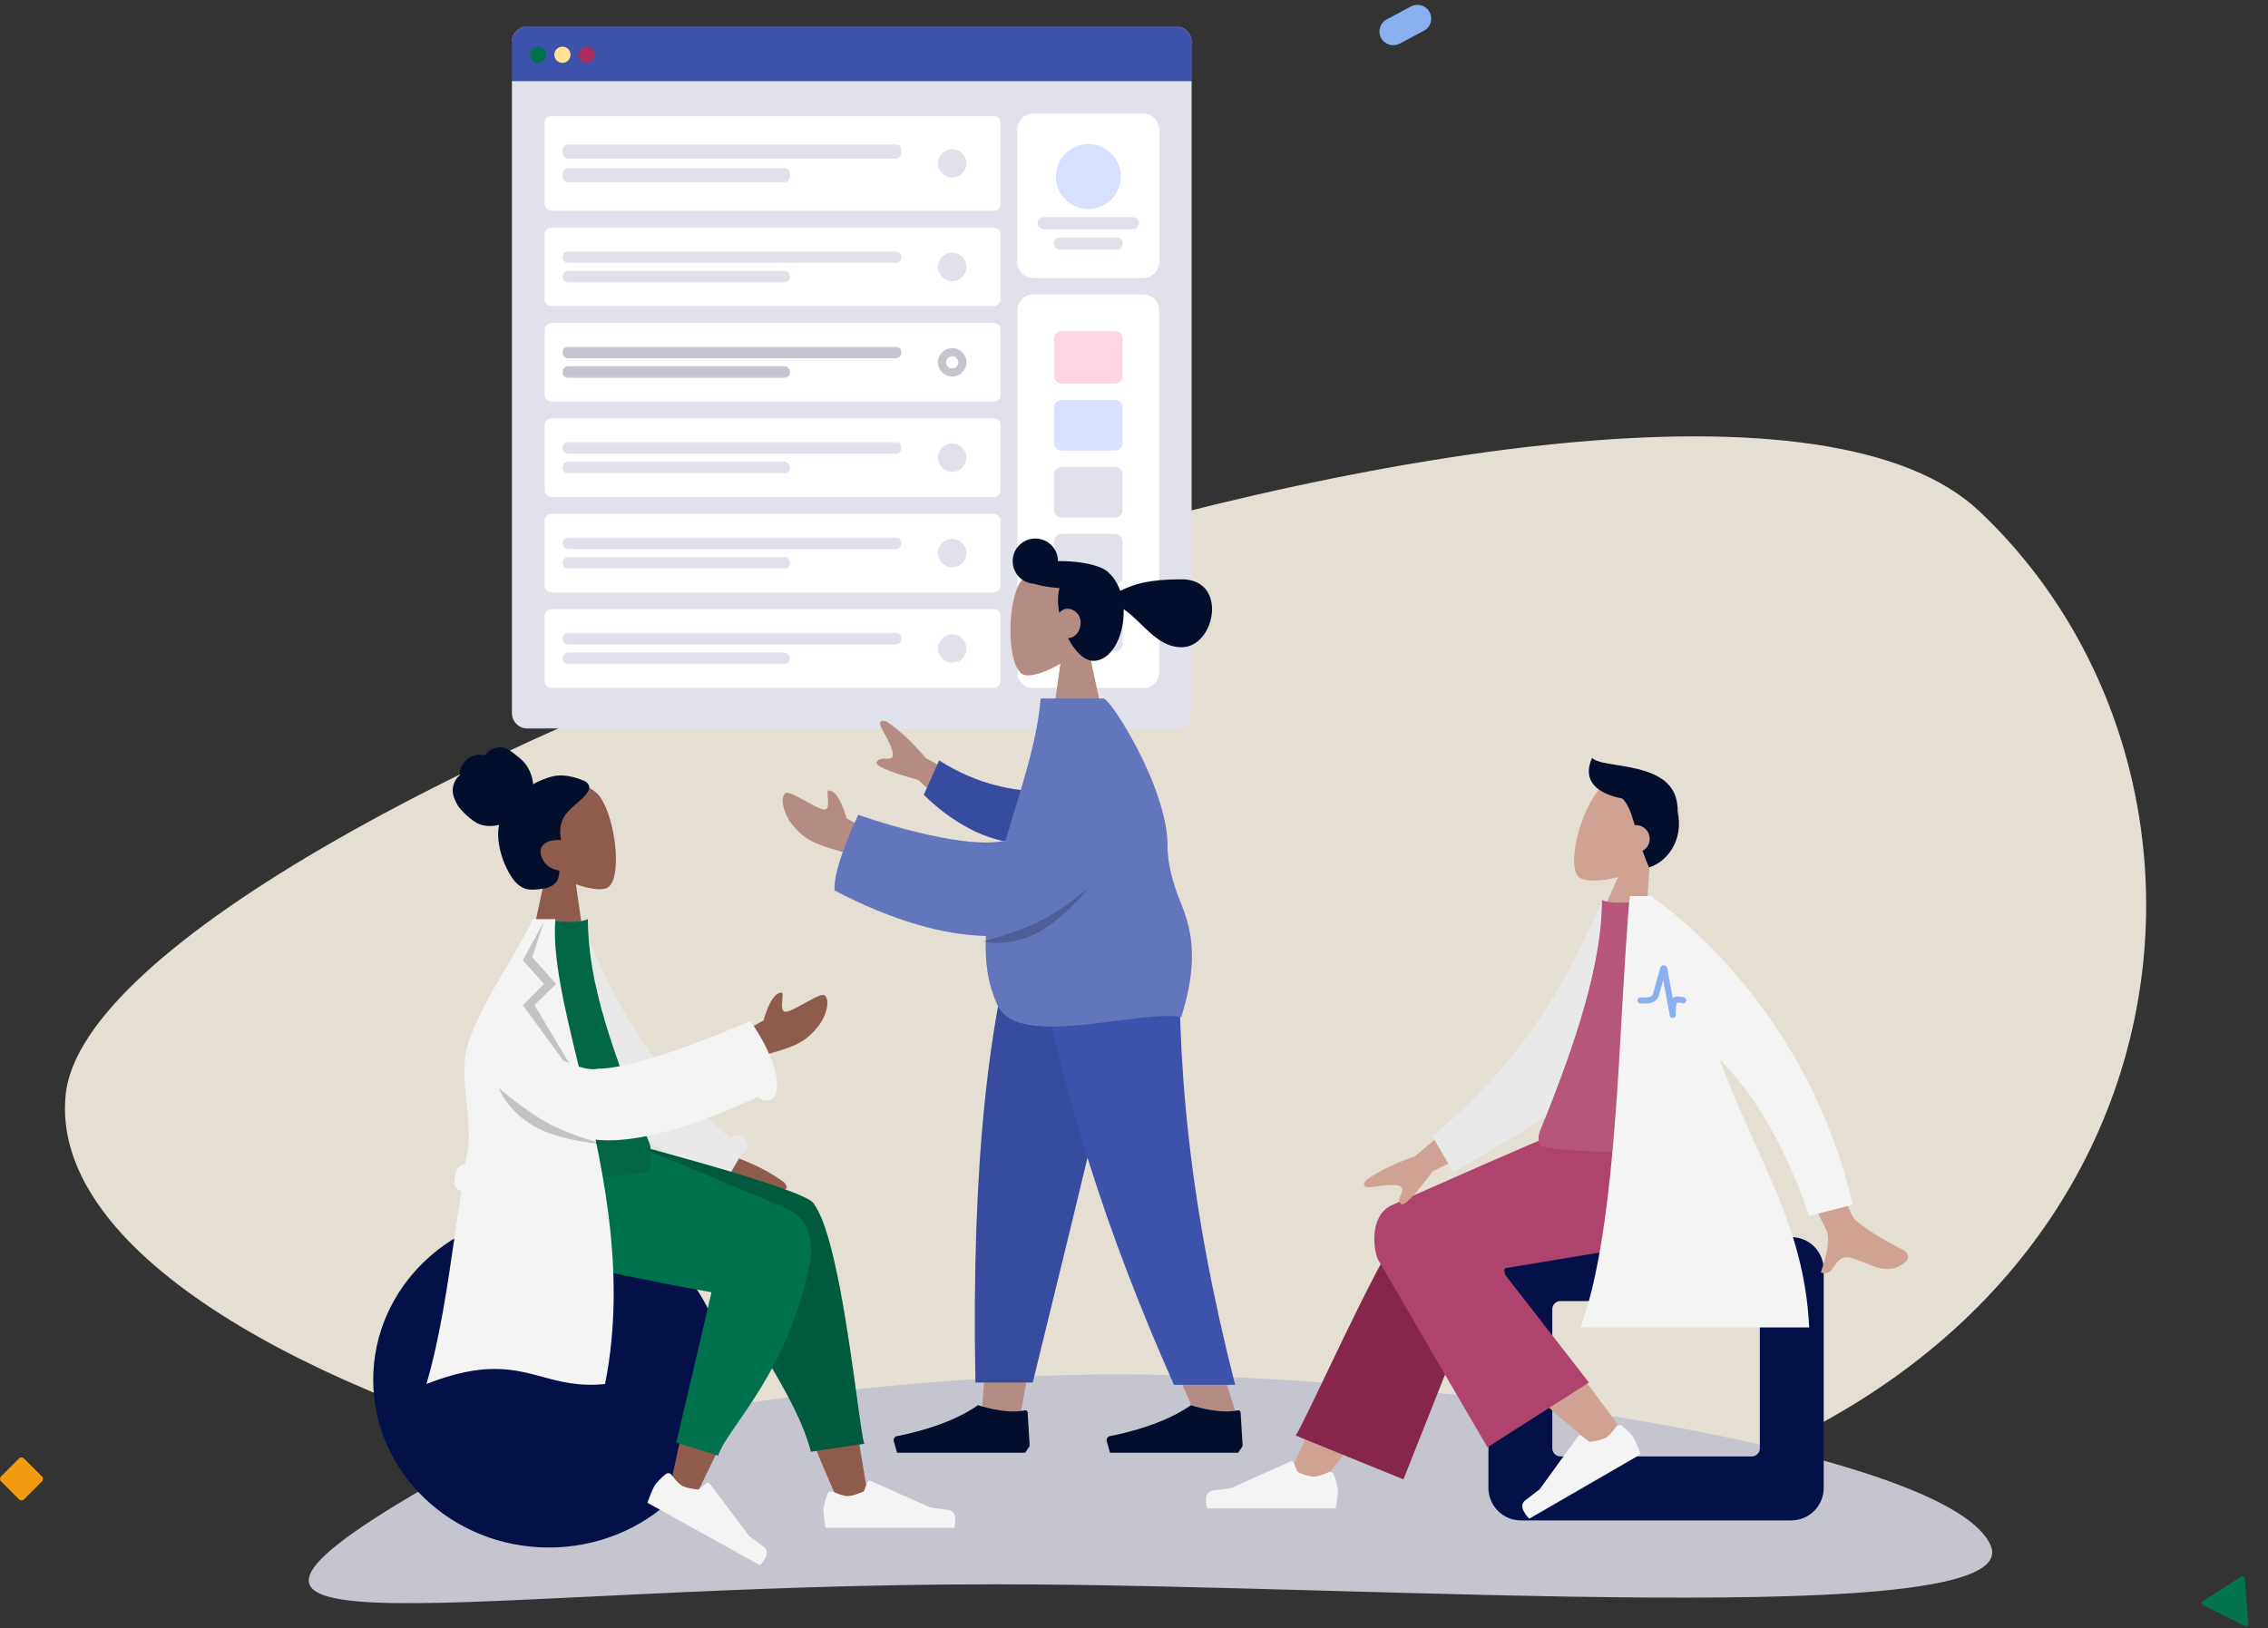 <svg width="1117" height="802" viewBox="0 0 1117 802" fill="none" xmlns="http://www.w3.org/2000/svg">
<rect x="0" y="0" width="1117" height="802" fill="#333333" stroke="none"/>
<path fill-rule="evenodd" clip-rule="evenodd" d="M32.341 539.294C46.927 394.338 829.545 114.555 974.835 251.856C1120.12 389.156 1083.34 677.952 778.875 743.936C474.4 809.92 17.755 684.251 32.341 539.294Z" fill="#E5DED3"/>
<path d="M980.5 761.58C997.826 804.192 677.501 780.474 490.5 780.474C226.501 780.474 57.999 820.934 208.999 733.08C263.999 701.08 430.999 677.08 549.999 677.08C717 677.08 962 716.08 980.5 761.58Z" fill="#C5C5D0"/>
<mask id="mask0_37_84" style="mask-type:luminance" maskUnits="userSpaceOnUse" x="252" y="12" width="336" height="347">
<path d="M587.003 12.976H252.003V358.976H587.003V12.976Z" fill="white"/>
</mask>
<g mask="url(#mask0_37_84)">
<path d="M579.003 12.976H260.003C255.585 12.976 252.003 16.557 252.003 20.976V350.976C252.003 355.394 255.585 358.976 260.003 358.976H579.003C583.421 358.976 587.003 355.394 587.003 350.976V20.976C587.003 16.557 583.421 12.976 579.003 12.976Z" fill="#E1E1EC"/>
<path d="M563.003 55.976H509.003C504.585 55.976 501.003 59.557 501.003 63.976V128.976C501.003 133.394 504.585 136.976 509.003 136.976H563.003C567.421 136.976 571.003 133.394 571.003 128.976V63.976C571.003 59.557 567.421 55.976 563.003 55.976Z" fill="white"/>
<path fill-rule="evenodd" clip-rule="evenodd" d="M536.003 102.976C544.839 102.976 552.003 95.813 552.003 86.976C552.003 78.139 544.839 70.976 536.003 70.976C527.166 70.976 520.003 78.139 520.003 86.976C520.003 95.813 527.166 102.976 536.003 102.976Z" fill="#DAE0FF"/>
<path d="M558.003 106.976H514.003C512.346 106.976 511.003 108.319 511.003 109.976C511.003 111.632 512.346 112.976 514.003 112.976H558.003C559.66 112.976 561.003 111.632 561.003 109.976C561.003 108.319 559.66 106.976 558.003 106.976Z" fill="#E1E1EC"/>
<path d="M550.003 116.976H522.003C520.346 116.976 519.003 118.319 519.003 119.976C519.003 121.632 520.346 122.976 522.003 122.976H550.003C551.66 122.976 553.003 121.632 553.003 119.976C553.003 118.319 551.66 116.976 550.003 116.976Z" fill="#E1E1EC"/>
<path d="M252.003 20.976C252.003 16.557 255.585 12.976 260.003 12.976H579.003C583.421 12.976 587.003 16.557 587.003 20.976V39.976H252.003V20.976Z" fill="#3C52AB"/>
<path fill-rule="evenodd" clip-rule="evenodd" d="M265.003 30.976C267.212 30.976 269.003 29.185 269.003 26.976C269.003 24.767 267.212 22.976 265.003 22.976C262.794 22.976 261.003 24.767 261.003 26.976C261.003 29.185 262.794 30.976 265.003 30.976Z" fill="#00714D"/>
<path fill-rule="evenodd" clip-rule="evenodd" d="M277.003 30.976C279.212 30.976 281.003 29.185 281.003 26.976C281.003 24.767 279.212 22.976 277.003 22.976C274.794 22.976 273.003 24.767 273.003 26.976C273.003 29.185 274.794 30.976 277.003 30.976Z" fill="#FFE197"/>
<path fill-rule="evenodd" clip-rule="evenodd" d="M289.003 30.976C291.212 30.976 293.003 29.185 293.003 26.976C293.003 24.767 291.212 22.976 289.003 22.976C286.794 22.976 285.003 24.767 285.003 26.976C285.003 29.185 286.794 30.976 289.003 30.976Z" fill="#A62F5D"/>
<mask id="mask1_37_84" style="mask-type:luminance" maskUnits="userSpaceOnUse" x="501" y="144" width="71" height="195">
<path d="M571.003 144.976H501.003V338.976H571.003V144.976Z" fill="white"/>
</mask>
<g mask="url(#mask1_37_84)">
<path d="M563.003 144.976H509.003C504.585 144.976 501.003 148.557 501.003 152.976V330.976C501.003 335.394 504.585 338.976 509.003 338.976H563.003C567.421 338.976 571.003 335.394 571.003 330.976V152.976C571.003 148.557 567.421 144.976 563.003 144.976Z" fill="white"/>
<mask id="mask2_37_84" style="mask-type:luminance" maskUnits="userSpaceOnUse" x="519" y="162" width="35" height="159">
<path d="M553.003 162.976H519.003V320.976H553.003V162.976Z" fill="white"/>
</mask>
<g mask="url(#mask2_37_84)">
<path d="M549.003 162.976H523.003C520.794 162.976 519.003 164.766 519.003 166.976V184.976C519.003 187.185 520.794 188.976 523.003 188.976H549.003C551.212 188.976 553.003 187.185 553.003 184.976V166.976C553.003 164.766 551.212 162.976 549.003 162.976Z" fill="#FFD5E1"/>
<path d="M519.003 200.976C519.003 198.767 520.794 196.976 523.003 196.976H549.003C551.212 196.976 553.003 198.767 553.003 200.976V217.976C553.003 220.185 551.212 221.976 549.003 221.976H523.003C520.794 221.976 519.003 220.185 519.003 217.976V200.976Z" fill="#DAE0FF"/>
<path d="M549.003 229.976H523.003C520.794 229.976 519.003 231.766 519.003 233.976V250.976C519.003 253.185 520.794 254.976 523.003 254.976H549.003C551.212 254.976 553.003 253.185 553.003 250.976V233.976C553.003 231.766 551.212 229.976 549.003 229.976Z" fill="#E1E1EC"/>
<path d="M549.003 295.976H523.003C520.794 295.976 519.003 297.766 519.003 299.976V316.976C519.003 319.185 520.794 320.976 523.003 320.976H549.003C551.212 320.976 553.003 319.185 553.003 316.976V299.976C553.003 297.766 551.212 295.976 549.003 295.976Z" fill="#E1E1EC"/>
<path d="M549.003 262.976H523.003C520.794 262.976 519.003 264.766 519.003 266.976V283.976C519.003 286.185 520.794 287.976 523.003 287.976H549.003C551.212 287.976 553.003 286.185 553.003 283.976V266.976C553.003 264.766 551.212 262.976 549.003 262.976Z" fill="#E1E1EC"/>
</g>
</g>
<mask id="mask3_37_84" style="mask-type:luminance" maskUnits="userSpaceOnUse" x="268" y="56" width="226" height="283">
<path d="M493.003 56.976H268.003V338.976H493.003V56.976Z" fill="white"/>
</mask>
<g mask="url(#mask3_37_84)">
<mask id="mask4_37_84" style="mask-type:luminance" maskUnits="userSpaceOnUse" x="268" y="56" width="226" height="48">
<path d="M493.003 56.976H268.003V103.976H493.003V56.976Z" fill="white"/>
</mask>
<g mask="url(#mask4_37_84)">
<path d="M489.003 56.976H272.003C269.794 56.976 268.003 58.766 268.003 60.976V99.976C268.003 102.185 269.794 103.976 272.003 103.976H489.003C491.212 103.976 493.003 102.185 493.003 99.976V60.976C493.003 58.766 491.212 56.976 489.003 56.976Z" fill="white"/>
<mask id="mask5_37_84" style="mask-type:luminance" maskUnits="userSpaceOnUse" x="277" y="71" width="168" height="19">
<path d="M444.003 71.075H277.003V89.875H444.003V71.075Z" fill="white"/>
</mask>
<g mask="url(#mask5_37_84)">
<path d="M441.003 71.075H280.003C278.346 71.075 277.003 72.418 277.003 74.075V75.125C277.003 76.782 278.346 78.125 280.003 78.125H441.003C442.66 78.125 444.003 76.782 444.003 75.125V74.075C444.003 72.418 442.66 71.075 441.003 71.075Z" fill="#E1E1EC"/>
<path d="M386.099 82.825H280.003C278.346 82.825 277.003 84.168 277.003 85.825V86.875C277.003 88.532 278.346 89.875 280.003 89.875H386.099C387.756 89.875 389.099 88.532 389.099 86.875V85.825C389.099 84.168 387.756 82.825 386.099 82.825Z" fill="#E1E1EC"/>
</g>
<path fill-rule="evenodd" clip-rule="evenodd" d="M468.957 87.476C472.823 87.476 475.957 84.342 475.957 80.476C475.957 76.61 472.823 73.476 468.957 73.476C465.091 73.476 461.957 76.61 461.957 80.476C461.957 84.342 465.091 87.476 468.957 87.476Z" fill="#E1E1EC"/>
<path fill-rule="evenodd" clip-rule="evenodd" d="M468.957 83.476C470.614 83.476 471.957 82.133 471.957 80.476C471.957 78.819 470.614 77.476 468.957 77.476C467.3 77.476 465.957 78.819 465.957 80.476C465.957 82.133 467.3 83.476 468.957 83.476Z" fill="#E1E1EC"/>
</g>
<mask id="mask6_37_84" style="mask-type:luminance" maskUnits="userSpaceOnUse" x="268" y="111" width="226" height="40">
<path d="M493.003 111.976H268.003V150.976H493.003V111.976Z" fill="white"/>
</mask>
<g mask="url(#mask6_37_84)">
<path d="M489.003 111.976H272.003C269.794 111.976 268.003 113.766 268.003 115.976V146.976C268.003 149.185 269.794 150.976 272.003 150.976H489.003C491.212 150.976 493.003 149.185 493.003 146.976V115.976C493.003 113.766 491.212 111.976 489.003 111.976Z" fill="white"/>
<mask id="mask7_37_84" style="mask-type:luminance" maskUnits="userSpaceOnUse" x="277" y="123" width="168" height="17">
<path d="M444.003 123.676H277.003V139.276H444.003V123.676Z" fill="white"/>
</mask>
<g mask="url(#mask7_37_84)">
<path d="M441.078 123.676H279.928C278.313 123.676 277.003 124.985 277.003 126.601C277.003 128.216 278.313 129.526 279.928 129.526H441.078C442.693 129.526 444.003 128.216 444.003 126.601C444.003 124.985 442.693 123.676 441.078 123.676Z" fill="#E1E1EC"/>
<path d="M386.174 133.426H279.928C278.313 133.426 277.003 134.735 277.003 136.351C277.003 137.966 278.313 139.276 279.928 139.276H386.174C387.789 139.276 389.099 137.966 389.099 136.351C389.099 134.735 387.789 133.426 386.174 133.426Z" fill="#E1E1EC"/>
</g>
<path fill-rule="evenodd" clip-rule="evenodd" d="M468.957 138.476C472.823 138.476 475.957 135.342 475.957 131.476C475.957 127.61 472.823 124.476 468.957 124.476C465.091 124.476 461.957 127.61 461.957 131.476C461.957 135.342 465.091 138.476 468.957 138.476Z" fill="#E1E1EC"/>
<path fill-rule="evenodd" clip-rule="evenodd" d="M468.957 134.476C470.614 134.476 471.957 133.133 471.957 131.476C471.957 129.819 470.614 128.476 468.957 128.476C467.3 128.476 465.957 129.819 465.957 131.476C465.957 133.133 467.3 134.476 468.957 134.476Z" fill="#E1E1EC"/>
</g>
<mask id="mask8_37_84" style="mask-type:luminance" maskUnits="userSpaceOnUse" x="268" y="158" width="226" height="40">
<path d="M493.003 158.976H268.003V197.976H493.003V158.976Z" fill="white"/>
</mask>
<g mask="url(#mask8_37_84)">
<path d="M489.003 158.976H272.003C269.794 158.976 268.003 160.766 268.003 162.976V193.976C268.003 196.185 269.794 197.976 272.003 197.976H489.003C491.212 197.976 493.003 196.185 493.003 193.976V162.976C493.003 160.766 491.212 158.976 489.003 158.976Z" fill="white"/>
<mask id="mask9_37_84" style="mask-type:luminance" maskUnits="userSpaceOnUse" x="277" y="170" width="168" height="17">
<path d="M444.003 170.676H277.003V186.276H444.003V170.676Z" fill="white"/>
</mask>
<g mask="url(#mask9_37_84)">
<path d="M441.078 170.676H279.928C278.313 170.676 277.003 171.985 277.003 173.601C277.003 175.216 278.313 176.526 279.928 176.526H441.078C442.693 176.526 444.003 175.216 444.003 173.601C444.003 171.985 442.693 170.676 441.078 170.676Z" fill="#C5C5D0"/>
<path d="M386.174 180.426H279.928C278.313 180.426 277.003 181.735 277.003 183.351C277.003 184.966 278.313 186.276 279.928 186.276H386.174C387.789 186.276 389.099 184.966 389.099 183.351C389.099 181.735 387.789 180.426 386.174 180.426Z" fill="#C5C5D0"/>
</g>
<path fill-rule="evenodd" clip-rule="evenodd" d="M468.957 185.476C472.823 185.476 475.957 182.342 475.957 178.476C475.957 174.61 472.823 171.476 468.957 171.476C465.091 171.476 461.957 174.61 461.957 178.476C461.957 182.342 465.091 185.476 468.957 185.476Z" fill="#C5C5D0"/>
<path fill-rule="evenodd" clip-rule="evenodd" d="M468.957 181.476C470.614 181.476 471.957 180.133 471.957 178.476C471.957 176.819 470.614 175.476 468.957 175.476C467.3 175.476 465.957 176.819 465.957 178.476C465.957 180.133 467.3 181.476 468.957 181.476Z" fill="white"/>
</g>
<mask id="mask10_37_84" style="mask-type:luminance" maskUnits="userSpaceOnUse" x="268" y="299" width="226" height="40">
<path d="M493.003 299.976H268.003V338.976H493.003V299.976Z" fill="white"/>
</mask>
<g mask="url(#mask10_37_84)">
<path d="M489.003 299.976H272.003C269.794 299.976 268.003 301.766 268.003 303.976V334.976C268.003 337.185 269.794 338.976 272.003 338.976H489.003C491.212 338.976 493.003 337.185 493.003 334.976V303.976C493.003 301.766 491.212 299.976 489.003 299.976Z" fill="white"/>
<mask id="mask11_37_84" style="mask-type:luminance" maskUnits="userSpaceOnUse" x="277" y="311" width="168" height="17">
<path d="M444.003 311.676H277.003V327.276H444.003V311.676Z" fill="white"/>
</mask>
<g mask="url(#mask11_37_84)">
<path d="M441.078 311.676H279.928C278.313 311.676 277.003 312.985 277.003 314.601C277.003 316.216 278.313 317.526 279.928 317.526H441.078C442.693 317.526 444.003 316.216 444.003 314.601C444.003 312.985 442.693 311.676 441.078 311.676Z" fill="#E1E1EC"/>
<path d="M386.174 321.426H279.928C278.313 321.426 277.003 322.735 277.003 324.351C277.003 325.966 278.313 327.276 279.928 327.276H386.174C387.789 327.276 389.099 325.966 389.099 324.351C389.099 322.735 387.789 321.426 386.174 321.426Z" fill="#E1E1EC"/>
</g>
<path fill-rule="evenodd" clip-rule="evenodd" d="M468.957 326.476C472.823 326.476 475.957 323.342 475.957 319.476C475.957 315.61 472.823 312.476 468.957 312.476C465.091 312.476 461.957 315.61 461.957 319.476C461.957 323.342 465.091 326.476 468.957 326.476Z" fill="#E1E1EC"/>
<path fill-rule="evenodd" clip-rule="evenodd" d="M468.957 322.476C470.614 322.476 471.957 321.133 471.957 319.476C471.957 317.819 470.614 316.476 468.957 316.476C467.3 316.476 465.957 317.819 465.957 319.476C465.957 321.133 467.3 322.476 468.957 322.476Z" fill="#E1E1EC"/>
</g>
<mask id="mask12_37_84" style="mask-type:luminance" maskUnits="userSpaceOnUse" x="268" y="252" width="226" height="40">
<path d="M493.003 252.976H268.003V291.976H493.003V252.976Z" fill="white"/>
</mask>
<g mask="url(#mask12_37_84)">
<path d="M489.003 252.976H272.003C269.794 252.976 268.003 254.766 268.003 256.976V287.976C268.003 290.185 269.794 291.976 272.003 291.976H489.003C491.212 291.976 493.003 290.185 493.003 287.976V256.976C493.003 254.766 491.212 252.976 489.003 252.976Z" fill="white"/>
<mask id="mask13_37_84" style="mask-type:luminance" maskUnits="userSpaceOnUse" x="277" y="264" width="168" height="17">
<path d="M444.003 264.676H277.003V280.276H444.003V264.676Z" fill="white"/>
</mask>
<g mask="url(#mask13_37_84)">
<path d="M441.078 264.676H279.928C278.313 264.676 277.003 265.985 277.003 267.601C277.003 269.216 278.313 270.526 279.928 270.526H441.078C442.693 270.526 444.003 269.216 444.003 267.601C444.003 265.985 442.693 264.676 441.078 264.676Z" fill="#E1E1EC"/>
<path d="M386.174 274.426H279.928C278.313 274.426 277.003 275.735 277.003 277.351C277.003 278.966 278.313 280.276 279.928 280.276H386.174C387.789 280.276 389.099 278.966 389.099 277.351C389.099 275.735 387.789 274.426 386.174 274.426Z" fill="#E1E1EC"/>
</g>
<path fill-rule="evenodd" clip-rule="evenodd" d="M468.957 279.476C472.823 279.476 475.957 276.342 475.957 272.476C475.957 268.61 472.823 265.476 468.957 265.476C465.091 265.476 461.957 268.61 461.957 272.476C461.957 276.342 465.091 279.476 468.957 279.476Z" fill="#E1E1EC"/>
<path fill-rule="evenodd" clip-rule="evenodd" d="M468.957 275.476C470.614 275.476 471.957 274.133 471.957 272.476C471.957 270.819 470.614 269.476 468.957 269.476C467.3 269.476 465.957 270.819 465.957 272.476C465.957 274.133 467.3 275.476 468.957 275.476Z" fill="#E1E1EC"/>
</g>
<mask id="mask14_37_84" style="mask-type:luminance" maskUnits="userSpaceOnUse" x="268" y="205" width="226" height="40">
<path d="M493.003 205.976H268.003V244.976H493.003V205.976Z" fill="white"/>
</mask>
<g mask="url(#mask14_37_84)">
<path d="M489.003 205.976H272.003C269.794 205.976 268.003 207.766 268.003 209.976V240.976C268.003 243.185 269.794 244.976 272.003 244.976H489.003C491.212 244.976 493.003 243.185 493.003 240.976V209.976C493.003 207.766 491.212 205.976 489.003 205.976Z" fill="white"/>
<mask id="mask15_37_84" style="mask-type:luminance" maskUnits="userSpaceOnUse" x="277" y="217" width="168" height="17">
<path d="M444.003 217.676H277.003V233.276H444.003V217.676Z" fill="white"/>
</mask>
<g mask="url(#mask15_37_84)">
<path d="M441.078 217.676H279.928C278.313 217.676 277.003 218.985 277.003 220.601C277.003 222.216 278.313 223.526 279.928 223.526H441.078C442.693 223.526 444.003 222.216 444.003 220.601C444.003 218.985 442.693 217.676 441.078 217.676Z" fill="#E1E1EC"/>
<path d="M386.174 227.426H279.928C278.313 227.426 277.003 228.735 277.003 230.351C277.003 231.966 278.313 233.276 279.928 233.276H386.174C387.789 233.276 389.099 231.966 389.099 230.351C389.099 228.735 387.789 227.426 386.174 227.426Z" fill="#E1E1EC"/>
</g>
<path fill-rule="evenodd" clip-rule="evenodd" d="M468.957 232.476C472.823 232.476 475.957 229.342 475.957 225.476C475.957 221.61 472.823 218.476 468.957 218.476C465.091 218.476 461.957 221.61 461.957 225.476C461.957 229.342 465.091 232.476 468.957 232.476Z" fill="#E1E1EC"/>
<path fill-rule="evenodd" clip-rule="evenodd" d="M468.957 228.476C470.614 228.476 471.957 227.133 471.957 225.476C471.957 223.819 470.614 222.476 468.957 222.476C467.3 222.476 465.957 223.819 465.957 225.476C465.957 227.133 467.3 228.476 468.957 228.476Z" fill="#E1E1EC"/>
</g>
</g>
</g>
<path fill-rule="evenodd" clip-rule="evenodd" d="M522.254 326.937C515.028 331.292 507.929 333.396 504.596 332.537C496.239 330.383 495.471 299.811 501.937 287.759C508.403 275.707 541.644 270.454 543.32 294.333C543.901 302.621 540.421 310.017 535.279 316.052L544.499 359.023H517.719L522.254 326.937Z" fill="#B58C84"/>
<path fill-rule="evenodd" clip-rule="evenodd" d="M498.75 276.451C498.75 282.411 503.422 287.279 509.303 287.593C512.668 288.632 516.991 289.394 521.785 289.715C521.319 291.466 521.066 293.454 521.066 295.701C521.066 297.685 521.285 299.79 521.689 301.926C522.728 300.69 524.119 299.884 525.53 299.884C529.477 299.884 532.225 303.131 532.225 306.579C532.225 310.955 529.699 314.12 526.011 314.373C529.332 320.748 533.925 325.548 538.513 325.548C547.229 325.548 553.426 313.896 553.426 301.367C553.426 300.927 553.417 300.49 553.4 300.056C556.35 302.081 559.084 304.735 561.838 307.408C567.689 313.087 573.628 318.853 581.923 318.853C598.52 318.853 605.111 285.378 581.923 285.378C566.154 285.378 558.397 287.677 551.712 291.077C550.394 287.36 548.383 284.235 545.925 282.053C545.334 281.387 544.427 280.75 543.257 280.159C542.542 279.768 541.802 279.449 541.041 279.21C537.01 277.728 531.17 276.683 524.647 276.455C523.429 276.413 522.233 276.4 521.066 276.416C521.047 270.27 516.059 265.293 509.908 265.293C503.745 265.293 498.75 270.289 498.75 276.451Z" fill="#020E2C"/>
<path fill-rule="evenodd" clip-rule="evenodd" d="M562.924 448.977L522.05 589.826L502.825 695.577H483.529L502.79 448.977H562.924Z" fill="#B58C84"/>
<path fill-rule="evenodd" clip-rule="evenodd" d="M581.293 448.977C578.441 522.147 579.566 562.056 580.204 568.704C580.843 575.352 584.467 619.875 609.16 697.809H589.091C556.388 623.044 544.971 578.522 541.221 568.704C537.47 558.887 526.392 518.978 510.219 448.977H581.293Z" fill="#B58C84"/>
<path fill-rule="evenodd" clip-rule="evenodd" d="M563.802 448.977C553.17 497.444 534.781 574.808 508.635 681.072H480.412C478.328 572.003 487.195 500.217 502.552 448.977H563.802Z" fill="#3C52AB"/>
<path fill-rule="evenodd" clip-rule="evenodd" d="M563.802 448.977C553.17 497.444 534.781 574.808 508.635 681.072H480.412C478.328 572.003 487.195 500.217 502.552 448.977H563.802Z" fill="black" fill-opacity="0.08"/>
<path fill-rule="evenodd" clip-rule="evenodd" d="M581.436 448.977C578.643 522.147 585.882 594.234 608.305 682.211H578.192C545.429 608.562 521.947 536.831 505.898 448.977H581.436Z" fill="#3C52AB"/>
<path fill-rule="evenodd" clip-rule="evenodd" d="M612.021 712.313L610.991 695.709C610.951 695.069 610.329 694.631 609.702 694.769C600.02 696.899 586.551 692.228 586.551 692.228C572.945 701.866 553.25 706.218 546.69 707.459C545.507 707.683 544.761 708.872 545.089 710.03L546.685 715.661H586.551H609.806L612.021 712.313Z" fill="#020E2C"/>
<path fill-rule="evenodd" clip-rule="evenodd" d="M507.133 712.313L506.103 695.709C506.063 695.069 505.441 694.631 504.814 694.769C495.132 696.899 481.663 692.228 481.663 692.228C468.058 701.866 448.362 706.218 441.802 707.459C440.619 707.683 439.873 708.872 440.201 710.03L441.797 715.661H481.663H504.918L507.133 712.313Z" fill="#020E2C"/>
<path fill-rule="evenodd" clip-rule="evenodd" d="M455.91 373.411L494.64 394.624L480.338 409.975L452.195 384.207C437.37 380.121 430.59 377.133 431.856 375.24C432.923 373.645 434.644 373.701 436.23 373.752C437.465 373.791 438.617 373.828 439.314 373.08C440.906 371.372 437.869 365.4 434.746 359.855C431.622 354.311 434.962 354.794 436.872 355.591C443.123 359.823 449.469 365.763 455.91 373.411ZM416.968 403.175L433.981 412.521L433.012 429.594C433.012 429.594 421.994 421.641 412.514 418.998C400.427 415.628 395.537 413.054 389.63 405.529C386.47 401.502 383.788 393.407 386.796 390.771C387.95 389.76 392.249 392.149 396.636 394.586C399.979 396.444 403.373 398.33 405.464 398.761C408.279 399.34 407.949 395.692 407.686 392.776C407.497 390.684 407.342 388.969 408.408 389.465C413.388 389.55 416.968 403.175 416.968 403.175Z" fill="#B58C84"/>
<path fill-rule="evenodd" clip-rule="evenodd" d="M513.502 389.898C499.936 389.755 481.846 386.89 462.544 374.637L454.963 391.542C468.278 404.756 486.999 415.612 503.368 415.152C516.268 414.79 522.861 399.186 513.502 389.898Z" fill="#3C52AB"/>
<path fill-rule="evenodd" clip-rule="evenodd" d="M513.502 389.898C499.936 389.755 481.846 386.89 462.544 374.637L454.963 391.542C468.278 404.756 486.999 415.612 503.368 415.152C516.268 414.79 522.861 399.186 513.502 389.898Z" fill="black" fill-opacity="0.08"/>
<path fill-rule="evenodd" clip-rule="evenodd" d="M550.02 502.871C562.917 501.189 574.767 499.644 581.79 501.027C589.67 475.437 587.83 460.35 581.79 445.477C578.149 436.513 575.008 426.502 575 416.633C574.979 387.895 546.885 344.133 543.49 344.133H542.515H515.609H512.529C511.145 361.917 505.237 381.171 499.291 400.549C497.903 405.075 496.512 409.607 495.176 414.129C472.676 419.236 422.713 401.457 422.713 401.457C422.713 401.457 410.1 427.552 411.051 438.664C440.133 453.855 465.058 460.628 485.593 461.075C484.941 473.259 486.424 484.854 491.406 495.447C498.081 509.642 525.883 506.018 550.02 502.871Z" fill="#3C52AB"/>
<path fill-rule="evenodd" clip-rule="evenodd" d="M550.02 502.871C562.917 501.189 574.767 499.644 581.79 501.027C589.67 475.437 587.83 460.35 581.79 445.477C578.149 436.513 575.008 426.502 575 416.633C574.979 387.895 546.885 344.133 543.49 344.133H542.515H515.609H512.529C511.145 361.917 505.237 381.171 499.291 400.549C497.903 405.075 496.512 409.607 495.176 414.129C472.676 419.236 422.713 401.457 422.713 401.457C422.713 401.457 410.1 427.552 411.051 438.664C440.133 453.855 465.058 460.628 485.593 461.075C484.941 473.259 486.424 484.854 491.406 495.447C498.081 509.642 525.883 506.018 550.02 502.871Z" fill="white" fill-opacity="0.2"/>
<path fill-rule="evenodd" clip-rule="evenodd" d="M359 512.119L376.013 502.773C376.013 502.773 379.593 489.148 384.573 489.063C387.124 487.876 382.682 499.354 387.517 498.358C392.352 497.363 404.152 488.587 406.185 490.369C409.193 493.005 406.511 501.099 403.351 505.126C397.444 512.652 392.554 515.226 380.467 518.596C370.987 521.239 359.969 529.192 359.969 529.192L359 512.119Z" fill="#8E5B4C"/>
<path fill-rule="evenodd" clip-rule="evenodd" d="M796.91 432.053C788.697 434.266 781.231 434.333 778.24 432.574C770.74 428.164 778.491 398.322 788.107 388.438C797.723 378.554 831.398 382.701 826.386 406.31C824.647 414.503 819.218 420.704 812.558 425.125L809.552 469.332L783.597 461.89L796.91 432.053Z" fill="#CFA294"/>
<path fill-rule="evenodd" clip-rule="evenodd" d="M796.088 376.846C790.419 375.936 785.752 375.187 784.139 373.365C780.199 381.789 782.701 390.211 799.068 393.414C802.025 396.394 803.473 400.805 805.101 406.512C805.919 406.434 806.765 406.505 807.602 406.745C811.186 407.773 813.258 411.511 812.23 415.094C811.709 416.913 810.488 418.343 808.944 419.175C809.838 421.725 810.886 424.421 812.159 427.259C820.592 425.005 829.551 413.958 826.164 399.843C826.903 381.79 808.927 378.906 796.088 376.846Z" fill="#020E2C"/>
<path fill-rule="evenodd" clip-rule="evenodd" d="M882.185 609.435C891.022 609.435 898.185 616.598 898.185 625.435V733C898.185 741.836 891.022 749 882.185 749H749.055C740.218 749 733.055 741.836 733.055 733V625.435C733.055 616.598 740.219 609.435 749.055 609.435H882.185ZM862.732 640.95C864.941 640.95 866.732 642.741 866.732 644.95V713.485C866.732 715.694 864.941 717.485 862.732 717.485H768.508C766.299 717.485 764.508 715.694 764.508 713.485V644.95C764.508 642.741 766.299 640.95 768.508 640.95H862.732Z" fill="#041148"/>
<path fill-rule="evenodd" clip-rule="evenodd" d="M645.821 736.644C667.968 709.546 682.954 689.457 690.777 676.377C704.173 653.98 715.137 634.051 718.597 626.438C726.847 608.284 699.603 599.783 693.436 608.251C684.104 621.067 664.172 661.395 633.643 729.235L645.821 736.644Z" fill="#CFA294"/>
<path fill-rule="evenodd" clip-rule="evenodd" d="M691.203 728.766L732.421 624.81C741.237 605.859 698.664 593.401 692.185 602.221C677.476 622.243 642.517 701.229 638.134 707.194L691.203 728.766Z" fill="#A62F5D"/>
<path fill-rule="evenodd" clip-rule="evenodd" d="M691.203 728.766L732.421 624.81C741.237 605.859 698.664 593.401 692.185 602.221C677.476 622.243 642.517 701.229 638.134 707.194L691.203 728.766Z" fill="black" fill-opacity="0.2"/>
<path fill-rule="evenodd" clip-rule="evenodd" d="M800.981 707.918C792.952 696.183 763.747 656.703 747.84 640.368C743.269 635.674 738.809 631.169 734.591 626.97C722.052 614.491 697.083 635.466 709.598 646.833C740.767 675.14 786.245 713.354 790.044 716.761C795.37 721.536 806.027 715.292 800.981 707.918Z" fill="#CFA294"/>
<path fill-rule="evenodd" clip-rule="evenodd" d="M795.937 702.87C796.624 701.92 797.965 701.696 798.863 702.447C800.702 703.984 803.511 706.489 804.501 708.206C806.02 710.843 808.058 716.408 808.058 716.408C805.005 718.174 753.188 748.149 753.188 748.149C753.188 748.149 746.967 742.302 751.25 739.071C755.532 735.841 758.318 733.622 758.318 733.622L777.331 707.375C777.662 706.919 778.304 706.825 778.75 707.17L782.786 710.283C782.786 710.283 788.201 709.81 790.868 708.267C792.559 707.289 794.64 704.662 795.937 702.87Z" fill="#F4F4F4"/>
<path fill-rule="evenodd" clip-rule="evenodd" d="M654.135 725.322C655.205 724.844 656.48 725.322 656.883 726.422C657.708 728.675 658.891 732.251 658.891 734.234C658.891 737.278 657.878 743.119 657.878 743.119C654.353 743.119 594.52 743.119 594.52 743.119C594.52 743.119 592.051 734.938 597.372 734.286C602.692 733.634 606.212 733.108 606.212 733.108L635.775 719.903C636.29 719.673 636.893 719.914 637.108 720.436L639.049 725.154C639.049 725.154 643.975 727.457 647.054 727.457C649.006 727.457 652.118 726.225 654.135 725.322Z" fill="#F4F4F4"/>
<path fill-rule="evenodd" clip-rule="evenodd" d="M741.689 624.661C741.689 624.661 793.076 616.273 810.529 613.19C843.693 607.33 853.364 589.449 847.646 550.435H786.541C774.412 553.945 685.179 593.846 685.179 593.846C674.476 599.169 676.469 614.866 678.426 620.037C678.546 620.354 732.556 712.972 732.556 712.972L782.542 681.067L741.595 628.42C741.595 628.42 739.973 625.147 741.689 624.661Z" fill="#A62F5D"/>
<path fill-rule="evenodd" clip-rule="evenodd" d="M741.689 624.661C741.689 624.661 793.076 616.273 810.529 613.19C843.693 607.33 853.364 589.449 847.646 550.435H786.541C774.412 553.945 685.179 593.846 685.179 593.846C674.476 599.169 676.469 614.866 678.426 620.037C678.546 620.354 732.556 712.972 732.556 712.972L782.542 681.067L741.595 628.42C741.595 628.42 739.973 625.147 741.689 624.661Z" fill="#F4F4F4" fill-opacity="0.11"/>
<path fill-rule="evenodd" clip-rule="evenodd" d="M912.965 600.096C908.77 593.943 884.499 528.507 884.499 528.507L864.574 531.396C864.574 531.396 896.657 600.881 898.974 604.891C901.984 610.1 899.321 618.657 897.516 624.458C897.237 625.356 896.978 626.188 896.764 626.931C900.556 628.024 901.999 625.857 903.52 623.573C905.238 620.993 907.056 618.262 912.472 619.91C914.564 620.547 916.574 621.364 918.538 622.163C925.323 624.923 931.556 627.457 938.714 621.53C939.849 620.59 940.805 617.517 937.198 615.727C928.211 611.266 915.016 603.104 912.965 600.096ZM696.761 569.683L730.721 540.944L740.003 559.918L705.581 577.067C696.379 589.522 691.116 594.815 689.792 592.943C688.676 591.365 689.351 589.768 689.971 588.296C690.455 587.15 690.906 586.081 690.454 585.156C689.421 583.045 682.703 583.744 676.355 584.679C670.008 585.614 671.669 582.65 673.11 581.143C679.352 576.796 687.235 572.976 696.761 569.683Z" fill="#CFA294"/>
<path fill-rule="evenodd" clip-rule="evenodd" d="M801.218 447.425L788.871 443.349C772.123 485.113 747.144 525.523 705.411 559.655L715.731 577.428C752.409 555.861 787.129 539.107 801.218 506.744C805.947 495.883 801.604 460.412 801.218 447.425Z" fill="#F4F4F4"/>
<path fill-rule="evenodd" clip-rule="evenodd" d="M801.218 447.425L788.871 443.349C772.123 485.113 747.144 525.523 705.411 559.655L715.731 577.428C752.409 555.861 787.129 539.107 801.218 506.744C805.947 495.883 801.604 460.412 801.218 447.425Z" fill="black" fill-opacity="0.05"/>
<path fill-rule="evenodd" clip-rule="evenodd" d="M843.625 564.966C843.625 564.966 790.573 570.581 760.109 564.966C757.593 564.503 757.196 560.297 758.363 557.443C776.534 512.999 788.995 474.219 788.995 443.349C793.996 445.866 806.5 444.103 806.5 444.103C828.903 475.916 839.201 512.417 843.625 564.966Z" fill="#A62F5D"/>
<path fill-rule="evenodd" clip-rule="evenodd" d="M843.625 564.966C843.625 564.966 790.573 570.581 760.109 564.966C757.593 564.503 757.196 560.297 758.363 557.443C776.534 512.999 788.995 474.219 788.995 443.349C793.996 445.866 806.5 444.103 806.5 444.103C828.903 475.916 839.201 512.417 843.625 564.966Z" fill="white" fill-opacity="0.19"/>
<path fill-rule="evenodd" clip-rule="evenodd" d="M812.92 441.437C812.342 441.048 812.037 440.855 812.037 440.855L812.07 441.437H802.733C802.264 444.191 801.577 454.4 800.575 469.285C796.933 523.377 794.974 609.602 778.375 653.937H891.031C888.614 603.533 866.033 572.88 846.748 521.698C860.979 535.831 877.599 559.523 891.031 598.962L912.483 593.465C890.621 499.426 826.568 450.928 814.139 442.272C814.018 441.992 813.897 441.714 813.777 441.437H812.92Z" fill="#F4F4F4"/>
<path fill-rule="evenodd" clip-rule="evenodd" d="M283.648 435.603C290.147 437.964 295.944 438.662 298.697 437.552C306.754 434.302 303.501 403.666 295.463 392.478C287.424 381.29 253.555 380.411 255.023 404.482C255.627 414.388 261.765 422.291 269.342 427.937L261.061 466.562H288.021L283.648 435.603Z" fill="#8E5B4C"/>
<path fill-rule="evenodd" clip-rule="evenodd" d="M273.158 382.263C269.371 382.967 264.452 385.098 262.575 386.366C262.294 383.053 261.166 379.787 259.261 377.025C257.411 374.343 254.859 372.567 252.342 370.624C251.181 369.728 249.952 368.877 248.559 368.455C247.141 368.025 245.635 368.038 244.237 368.397C242.806 368.766 241.484 369.485 240.345 370.42C239.841 370.833 239.468 371.356 238.988 371.789C238.497 372.232 238.036 372.02 237.438 371.877C235.995 371.533 234.317 371.866 232.981 372.368C231.481 372.931 230.128 373.906 229.025 375.071C227.95 376.204 227.074 377.592 226.684 379.154C226.51 379.849 226.409 380.59 226.472 381.317C226.498 381.615 226.556 381.769 226.358 381.986C226.176 382.187 225.912 382.328 225.72 382.528C223.861 384.469 222.839 387.219 222.955 390.008C223.022 391.635 223.93 394.088 225.353 396.627C226.776 399.166 232.609 404.687 236.065 406.009C239.15 407.189 242.76 407.149 245.847 406.346C245.107 409.393 245.25 412.643 245.735 415.772C246.26 419.172 247.218 422.49 248.587 425.666C249.888 428.683 251.468 431.768 253.63 434.258C255.652 436.587 258.151 438.06 261.146 438.261C262.518 438.353 263.887 438.246 265.241 438.094C266.576 437.945 267.907 437.782 269.197 437.417C271.636 436.726 274.134 435.327 274.917 432.689C275.199 431.738 275.458 430.593 275.502 429.588C275.518 429.227 275.52 428.995 275.184 428.825C274.781 428.621 274.273 428.568 273.841 428.47C271.375 427.909 269.308 426.524 267.843 424.361C266.357 422.166 265.414 418.825 267.153 416.625C269.299 413.908 273.135 413.747 276.326 413.797C275.438 409.509 275.859 405.014 278.373 401.526C281.154 397.668 285.363 395.196 288.388 391.553C289.176 390.603 289.954 389.587 290.247 388.336C290.296 388.125 290.234 387.731 290.142 387.335C289.96 386.556 289.475 385.892 288.855 385.386C288.557 385.143 288.231 384.936 287.88 384.777C282.236 382.222 276.831 381.58 273.158 382.263Z" fill="#020E2C"/>
<path fill-rule="evenodd" clip-rule="evenodd" d="M270.311 762.358C318.081 762.358 356.807 725.367 356.807 679.735C356.807 634.104 318.081 597.112 270.311 597.112C222.54 597.112 183.814 634.104 183.814 679.735C183.814 725.367 222.54 762.358 270.311 762.358Z" fill="#041148"/>
<path fill-rule="evenodd" clip-rule="evenodd" d="M385.018 667.876C389.196 682.522 399.605 710.28 413.998 742.158L427.675 738.165C415.709 664.811 405.751 616.246 400.047 601.465C396.278 591.7 367.766 592.844 371.046 612.494C371.514 615.294 372.451 619.691 373.765 625.26C367.162 624.27 360.268 626.319 357.64 633.031C355.542 638.391 353.349 644.118 351.132 650.058C343.417 670.73 332.949 717.39 330.415 731.026C328.822 739.596 340.687 741.521 343.541 735.237C344.024 734.172 345.822 730.468 348.505 724.942C355.837 709.841 369.776 681.131 381.549 655.474C382.649 659.487 383.809 663.639 385.018 667.876Z" fill="#8E5B4C"/>
<path fill-rule="evenodd" clip-rule="evenodd" d="M329.549 540.466L362.776 570.206C372.249 573.826 380.054 577.906 386.191 582.446C387.591 583.993 389.167 586.991 382.815 585.826C376.463 584.66 369.73 583.715 368.624 585.767C367.518 587.819 371.126 590.797 369.041 593.503C367.65 595.306 362.527 589.867 353.673 577.186L319.611 558.906L329.549 540.466Z" fill="#8E5B4C"/>
<path fill-rule="evenodd" clip-rule="evenodd" d="M270.659 457.977H288C304.749 499.741 324.732 532.19 366.466 566.322L356.146 584.096C319.468 562.528 284.748 545.774 270.659 513.412C265.93 502.55 270.273 470.964 270.659 457.977Z" fill="#F4F4F4"/>
<path fill-rule="evenodd" clip-rule="evenodd" d="M270.659 457.977H288C304.749 499.741 324.732 532.19 366.466 566.322L356.146 584.096C319.468 562.528 284.748 545.774 270.659 513.412C265.93 502.55 270.273 470.964 270.659 457.977Z" fill="black" fill-opacity="0.05"/>
<path fill-rule="evenodd" clip-rule="evenodd" d="M400.922 593.189C398.642 585.742 294.985 559.31 294.985 559.31H286.49V567.231L357.919 603.619C357.824 604.793 357.883 606.034 358.113 607.343C357.597 634.318 369.134 654.47 380.557 674.422C388.026 687.469 395.447 700.431 399.416 715.16L425.659 711.242C424.894 709.285 423.686 700.464 422.033 688.403C417.866 657.991 410.876 606.982 401.07 593.487C401.036 593.44 401.001 593.393 400.965 593.346C400.953 593.294 400.938 593.241 400.922 593.189Z" fill="#00714D"/>
<path fill-rule="evenodd" clip-rule="evenodd" d="M400.922 593.189C398.642 585.742 294.985 559.31 294.985 559.31H286.49V567.231L357.919 603.619C357.824 604.793 357.883 606.034 358.113 607.343C357.597 634.318 369.134 654.47 380.557 674.422C388.026 687.469 395.447 700.431 399.416 715.16L425.659 711.242C424.894 709.285 423.686 700.464 422.033 688.403C417.866 657.991 410.876 606.982 401.07 593.487C401.036 593.44 401.001 593.393 400.965 593.346C400.953 593.294 400.938 593.241 400.922 593.189Z" fill="black" fill-opacity="0.2"/>
<path fill-rule="evenodd" clip-rule="evenodd" d="M330.751 726.595C330.048 725.659 328.704 725.459 327.818 726.225C326.007 727.792 323.242 730.34 322.283 732.072C320.81 734.73 318.871 740.321 318.871 740.321C321.955 742.032 374.308 771.071 374.308 771.071C374.308 771.071 380.426 765.126 376.085 761.974C371.745 758.822 368.92 756.655 368.92 756.655L349.439 730.776C349.1 730.326 348.457 730.244 348.017 730.595L344.035 733.773C344.035 733.773 338.612 733.394 335.917 731.899C334.208 730.951 332.08 728.363 330.751 726.595Z" fill="#F4F4F4"/>
<path fill-rule="evenodd" clip-rule="evenodd" d="M410.315 734.883C409.245 734.405 407.972 734.882 407.568 735.982C406.744 738.232 405.561 741.803 405.561 743.784C405.561 746.824 406.573 752.658 406.573 752.658C410.098 752.658 469.931 752.658 469.931 752.658C469.931 752.658 472.401 744.487 467.08 743.836C461.759 743.184 458.24 742.66 458.24 742.66L428.676 729.471C428.161 729.241 427.558 729.482 427.344 730.003L425.402 734.715C425.402 734.715 420.477 737.015 417.397 737.015C415.445 737.015 412.332 735.784 410.315 734.883Z" fill="#F4F4F4"/>
<path fill-rule="evenodd" clip-rule="evenodd" d="M350.42 636.591C336.581 634.22 320.868 631.015 306.331 628.049C294.455 625.627 283.364 623.365 274.72 621.847C241.455 616.009 231.754 598.189 237.49 559.31H298.781C308.793 562.188 360.825 584.024 387.822 595.637C396.931 599.556 399.933 608.68 399.345 617.638C399.483 617.842 399.537 618.057 399.499 618.281C392.738 658.309 374.902 684.148 363.449 700.741C358.652 707.69 354.974 713.017 353.699 717.086L333.088 710.669L350.42 636.591Z" fill="#00714D"/>
<path d="M808 492.853H811.407C813.386 492.853 815.112 491.635 815.594 489.9L819.134 477.15C819.201 476.908 819.586 476.922 819.631 477.168L823.834 499.976C823.834 499.976 823.588 493.796 825.189 492.624C825.931 492.081 829 492.777 829 492.777" stroke="#89B1F2" stroke-width="3" stroke-miterlimit="10" stroke-linecap="round" stroke-linejoin="round"/>
<path fill-rule="evenodd" clip-rule="evenodd" d="M234.502 577.398C234.502 577.398 287.947 583.15 318.636 577.398C321.171 576.922 321.06 566.216 319.884 563.292C301.579 517.756 289.537 484.422 289.537 452.794C284.499 455.372 271.902 453.567 271.902 453.567C249.333 486.16 238.959 523.558 234.502 577.398Z" fill="#00714D"/>
<path fill-rule="evenodd" clip-rule="evenodd" d="M234.502 577.398C234.502 577.398 287.947 583.15 318.636 577.398C321.171 576.922 321.06 566.216 319.884 563.292C301.579 517.756 289.537 484.422 289.537 452.794C284.499 455.372 271.902 453.567 271.902 453.567C249.333 486.16 238.959 523.558 234.502 577.398Z" fill="black" fill-opacity="0.1"/>
<path fill-rule="evenodd" clip-rule="evenodd" d="M210.002 681.794C238.623 670.591 252.814 674.418 267.089 678.266C276.13 680.704 285.205 683.151 298.002 681.794C309.213 625.315 295.873 570.181 284.862 524.673C277.998 496.304 272.039 471.676 273.496 452.794H262.371C259.792 458.844 255.444 466.153 250.653 474.208H250.652C243.832 485.672 236.113 498.648 231.318 511.658C227.529 521.935 228.639 532.355 229.766 542.93C230.639 551.132 231.523 559.427 230.139 567.821C229.816 569.776 229.501 571.723 229.193 573.663C226.961 573.564 224.941 575.134 224.535 577.388L223.767 581.654C223.341 584.021 224.853 586.275 227.17 586.802C226.252 592.944 225.378 598.998 224.519 604.954C220.433 633.264 216.673 659.324 210.002 681.794ZM367.056 520.804C365.058 518.836 371.985 511.57 373.982 513.539C379.639 519.114 382.403 527.121 382.444 537.248C382.455 540.059 380.222 542.319 377.457 542.296C374.691 542.273 372.44 539.976 372.429 537.165C372.398 529.6 370.551 524.25 367.056 520.804Z" fill="#F4F4F4"/>
<path fill-rule="evenodd" clip-rule="evenodd" d="M357.312 572.431C356.235 575.021 349.959 565.11 351.036 562.52C354.086 555.187 351.917 563.376 361.293 559.544C363.895 558.481 366.826 559.705 367.841 562.277C368.856 564.85 367.569 567.798 364.967 568.861C357.964 571.724 359.197 567.899 357.312 572.431Z" fill="#E8E8E8"/>
<path fill-rule="evenodd" clip-rule="evenodd" d="M267.954 453.904L262.107 471.522L273.881 484.73L263.24 495.109L288.984 538.301L257.502 495.195L267.954 484.73L257.502 473.058L267.954 453.904Z" fill="black" fill-opacity="0.2"/>
<path fill-rule="evenodd" clip-rule="evenodd" d="M261.759 513.491C261.759 513.491 284 528.804 294.5 526.475C316.5 526.475 369.532 502.975 369.532 502.975C369.532 502.975 383.581 522.196 382.721 535.82C295.759 578.475 258.259 566.82 261.759 513.491Z" fill="#F4F4F4"/>
<path d="M534.999 438.21C537.999 435.711 523.102 453.971 509.1 460.459C495.097 466.948 484 463.712 484 463.712C484 463.712 494.999 461.21 507.999 455.71C520.999 450.21 533.432 439.516 534.999 438.21Z" fill="black" fill-opacity="0.2"/>
<path d="M295.826 563.124C299.594 564.148 276.092 562.418 262.745 554.67C249.398 546.921 245.684 535.975 245.684 535.975C245.684 535.975 254.043 543.549 266.004 551.044C277.966 558.538 293.857 562.589 295.826 563.124Z" fill="black" fill-opacity="0.2"/>
<path d="M9.387 718.47C10.048 717.809 11.12 717.809 11.781 718.47L20.672 727.362C21.334 728.023 21.334 729.095 20.672 729.755L11.781 738.647C11.12 739.308 10.048 739.308 9.387 738.647L0.496 729.755C-0.165 729.095 -0.165 728.023 0.496 727.362L9.387 718.47Z" fill="#F39B10"/>
<path d="M694.936 3.179L682.979 9.537C679.677 11.293 678.423 15.393 680.179 18.694C681.935 21.996 686.034 23.25 689.336 21.494L701.293 15.136C704.595 13.381 705.849 9.281 704.093 5.979C702.338 2.677 698.238 1.424 694.936 3.179Z" fill="#89B1F2"/>
<path d="M1103.83 776.691C1104.55 776.233 1105.5 776.705 1105.56 777.554L1107.31 799.934C1107.38 800.808 1106.47 801.423 1105.68 801.032L1085.01 790.725C1084.23 790.334 1084.17 789.236 1084.91 788.764L1103.83 776.691Z" fill="#02724F"/>
</svg>
